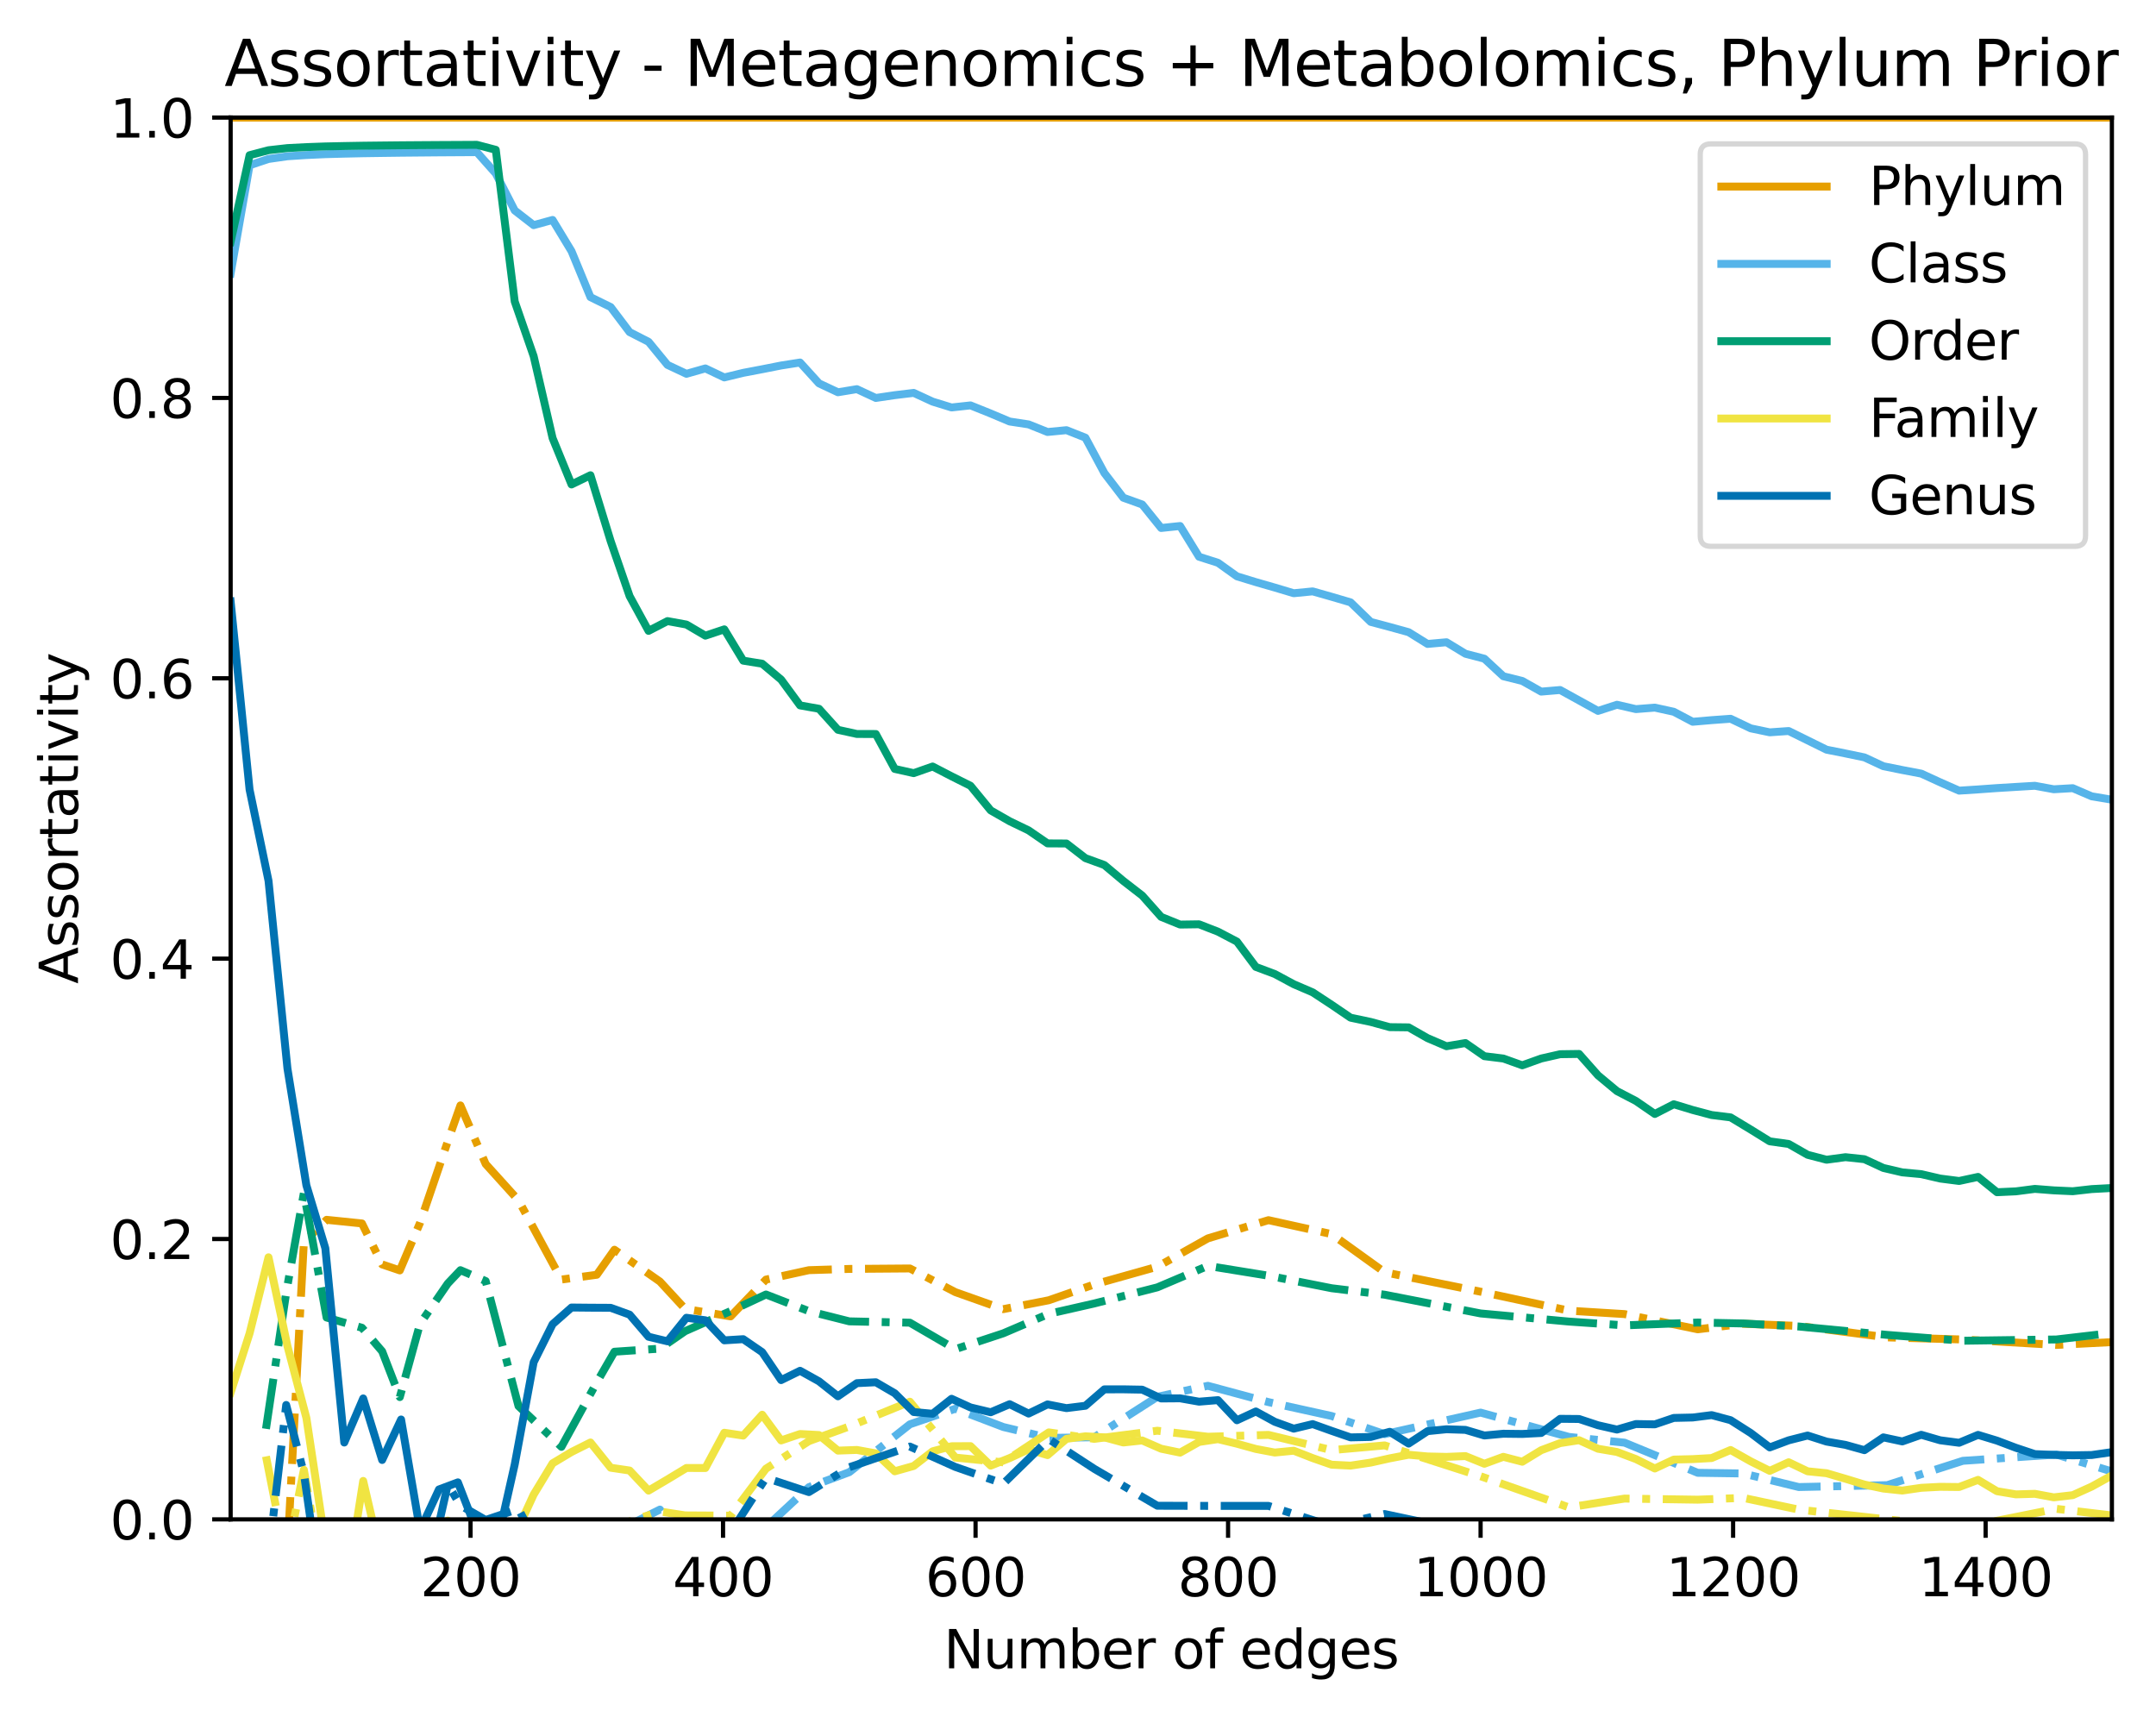 <?xml version="1.0" encoding="utf-8" standalone="no"?>
<!DOCTYPE svg PUBLIC "-//W3C//DTD SVG 1.1//EN"
  "http://www.w3.org/Graphics/SVG/1.1/DTD/svg11.dtd">
<svg xmlns:xlink="http://www.w3.org/1999/xlink" width="409.275pt" height="325.986pt" viewBox="0 0 409.275 325.986" xmlns="http://www.w3.org/2000/svg" version="1.1">
 <defs>
  <style type="text/css">*{stroke-linejoin: round; stroke-linecap: butt}</style>
 </defs>
 <g id="figure_1">
  <g id="patch_1">
   <path d="M 0 325.986 
L 409.275 325.986 
L 409.275 0 
L 0 0 
z
" style="fill: #ffffff"/>
  </g>
  <g id="axes_1">
   <g id="patch_2">
    <path d="M 43.781 288.43 
L 400.901 288.43 
L 400.901 22.318 
L 43.781 22.318 
z
" style="fill: #ffffff"/>
   </g>
   <g id="matplotlib.axis_1">
    <g id="xtick_1">
     <g id="line2d_1">
      <defs>
       <path id="mb46caf238d" d="M 0 0 
L 0 3.5 
" style="stroke: #000000; stroke-width: 0.8"/>
      </defs>
      <g>
       <use xlink:href="#mb46caf238d" x="89.32" y="288.43" style="stroke: #000000; stroke-width: 0.8"/>
      </g>
     </g>
     <g id="text_1">
      <!-- 200 -->
      <g transform="translate(79.776 303.029) scale(0.1 -0.1)">
       <defs>
        <path id="DejaVuSans-32" d="M 1228 531 
L 3431 531 
L 3431 0 
L 469 0 
L 469 531 
Q 828 903 1448 1529 
Q 2069 2156 2228 2338 
Q 2531 2678 2651 2914 
Q 2772 3150 2772 3378 
Q 2772 3750 2511 3984 
Q 2250 4219 1831 4219 
Q 1534 4219 1204 4116 
Q 875 4013 500 3803 
L 500 4441 
Q 881 4594 1212 4672 
Q 1544 4750 1819 4750 
Q 2544 4750 2975 4387 
Q 3406 4025 3406 3419 
Q 3406 3131 3298 2873 
Q 3191 2616 2906 2266 
Q 2828 2175 2409 1742 
Q 1991 1309 1228 531 
z
" transform="scale(0.016)"/>
        <path id="DejaVuSans-30" d="M 2034 4250 
Q 1547 4250 1301 3770 
Q 1056 3291 1056 2328 
Q 1056 1369 1301 889 
Q 1547 409 2034 409 
Q 2525 409 2770 889 
Q 3016 1369 3016 2328 
Q 3016 3291 2770 3770 
Q 2525 4250 2034 4250 
z
M 2034 4750 
Q 2819 4750 3233 4129 
Q 3647 3509 3647 2328 
Q 3647 1150 3233 529 
Q 2819 -91 2034 -91 
Q 1250 -91 836 529 
Q 422 1150 422 2328 
Q 422 3509 836 4129 
Q 1250 4750 2034 4750 
z
" transform="scale(0.016)"/>
       </defs>
       <use xlink:href="#DejaVuSans-32"/>
       <use xlink:href="#DejaVuSans-30" x="63.623"/>
       <use xlink:href="#DejaVuSans-30" x="127.246"/>
      </g>
     </g>
    </g>
    <g id="xtick_2">
     <g id="line2d_2">
      <g>
       <use xlink:href="#mb46caf238d" x="137.256" y="288.43" style="stroke: #000000; stroke-width: 0.8"/>
      </g>
     </g>
     <g id="text_2">
      <!-- 400 -->
      <g transform="translate(127.712 303.029) scale(0.1 -0.1)">
       <defs>
        <path id="DejaVuSans-34" d="M 2419 4116 
L 825 1625 
L 2419 1625 
L 2419 4116 
z
M 2253 4666 
L 3047 4666 
L 3047 1625 
L 3713 1625 
L 3713 1100 
L 3047 1100 
L 3047 0 
L 2419 0 
L 2419 1100 
L 313 1100 
L 313 1709 
L 2253 4666 
z
" transform="scale(0.016)"/>
       </defs>
       <use xlink:href="#DejaVuSans-34"/>
       <use xlink:href="#DejaVuSans-30" x="63.623"/>
       <use xlink:href="#DejaVuSans-30" x="127.246"/>
      </g>
     </g>
    </g>
    <g id="xtick_3">
     <g id="line2d_3">
      <g>
       <use xlink:href="#mb46caf238d" x="185.191" y="288.43" style="stroke: #000000; stroke-width: 0.8"/>
      </g>
     </g>
     <g id="text_3">
      <!-- 600 -->
      <g transform="translate(175.647 303.029) scale(0.1 -0.1)">
       <defs>
        <path id="DejaVuSans-36" d="M 2113 2584 
Q 1688 2584 1439 2293 
Q 1191 2003 1191 1497 
Q 1191 994 1439 701 
Q 1688 409 2113 409 
Q 2538 409 2786 701 
Q 3034 994 3034 1497 
Q 3034 2003 2786 2293 
Q 2538 2584 2113 2584 
z
M 3366 4563 
L 3366 3988 
Q 3128 4100 2886 4159 
Q 2644 4219 2406 4219 
Q 1781 4219 1451 3797 
Q 1122 3375 1075 2522 
Q 1259 2794 1537 2939 
Q 1816 3084 2150 3084 
Q 2853 3084 3261 2657 
Q 3669 2231 3669 1497 
Q 3669 778 3244 343 
Q 2819 -91 2113 -91 
Q 1303 -91 875 529 
Q 447 1150 447 2328 
Q 447 3434 972 4092 
Q 1497 4750 2381 4750 
Q 2619 4750 2861 4703 
Q 3103 4656 3366 4563 
z
" transform="scale(0.016)"/>
       </defs>
       <use xlink:href="#DejaVuSans-36"/>
       <use xlink:href="#DejaVuSans-30" x="63.623"/>
       <use xlink:href="#DejaVuSans-30" x="127.246"/>
      </g>
     </g>
    </g>
    <g id="xtick_4">
     <g id="line2d_4">
      <g>
       <use xlink:href="#mb46caf238d" x="233.127" y="288.43" style="stroke: #000000; stroke-width: 0.8"/>
      </g>
     </g>
     <g id="text_4">
      <!-- 800 -->
      <g transform="translate(223.583 303.029) scale(0.1 -0.1)">
       <defs>
        <path id="DejaVuSans-38" d="M 2034 2216 
Q 1584 2216 1326 1975 
Q 1069 1734 1069 1313 
Q 1069 891 1326 650 
Q 1584 409 2034 409 
Q 2484 409 2743 651 
Q 3003 894 3003 1313 
Q 3003 1734 2745 1975 
Q 2488 2216 2034 2216 
z
M 1403 2484 
Q 997 2584 770 2862 
Q 544 3141 544 3541 
Q 544 4100 942 4425 
Q 1341 4750 2034 4750 
Q 2731 4750 3128 4425 
Q 3525 4100 3525 3541 
Q 3525 3141 3298 2862 
Q 3072 2584 2669 2484 
Q 3125 2378 3379 2068 
Q 3634 1759 3634 1313 
Q 3634 634 3220 271 
Q 2806 -91 2034 -91 
Q 1263 -91 848 271 
Q 434 634 434 1313 
Q 434 1759 690 2068 
Q 947 2378 1403 2484 
z
M 1172 3481 
Q 1172 3119 1398 2916 
Q 1625 2713 2034 2713 
Q 2441 2713 2670 2916 
Q 2900 3119 2900 3481 
Q 2900 3844 2670 4047 
Q 2441 4250 2034 4250 
Q 1625 4250 1398 4047 
Q 1172 3844 1172 3481 
z
" transform="scale(0.016)"/>
       </defs>
       <use xlink:href="#DejaVuSans-38"/>
       <use xlink:href="#DejaVuSans-30" x="63.623"/>
       <use xlink:href="#DejaVuSans-30" x="127.246"/>
      </g>
     </g>
    </g>
    <g id="xtick_5">
     <g id="line2d_5">
      <g>
       <use xlink:href="#mb46caf238d" x="281.062" y="288.43" style="stroke: #000000; stroke-width: 0.8"/>
      </g>
     </g>
     <g id="text_5">
      <!-- 1000 -->
      <g transform="translate(268.337 303.029) scale(0.1 -0.1)">
       <defs>
        <path id="DejaVuSans-31" d="M 794 531 
L 1825 531 
L 1825 4091 
L 703 3866 
L 703 4441 
L 1819 4666 
L 2450 4666 
L 2450 531 
L 3481 531 
L 3481 0 
L 794 0 
L 794 531 
z
" transform="scale(0.016)"/>
       </defs>
       <use xlink:href="#DejaVuSans-31"/>
       <use xlink:href="#DejaVuSans-30" x="63.623"/>
       <use xlink:href="#DejaVuSans-30" x="127.246"/>
       <use xlink:href="#DejaVuSans-30" x="190.869"/>
      </g>
     </g>
    </g>
    <g id="xtick_6">
     <g id="line2d_6">
      <g>
       <use xlink:href="#mb46caf238d" x="328.998" y="288.43" style="stroke: #000000; stroke-width: 0.8"/>
      </g>
     </g>
     <g id="text_6">
      <!-- 1200 -->
      <g transform="translate(316.273 303.029) scale(0.1 -0.1)">
       <use xlink:href="#DejaVuSans-31"/>
       <use xlink:href="#DejaVuSans-32" x="63.623"/>
       <use xlink:href="#DejaVuSans-30" x="127.246"/>
       <use xlink:href="#DejaVuSans-30" x="190.869"/>
      </g>
     </g>
    </g>
    <g id="xtick_7">
     <g id="line2d_7">
      <g>
       <use xlink:href="#mb46caf238d" x="376.933" y="288.43" style="stroke: #000000; stroke-width: 0.8"/>
      </g>
     </g>
     <g id="text_7">
      <!-- 1400 -->
      <g transform="translate(364.208 303.029) scale(0.1 -0.1)">
       <use xlink:href="#DejaVuSans-31"/>
       <use xlink:href="#DejaVuSans-34" x="63.623"/>
       <use xlink:href="#DejaVuSans-30" x="127.246"/>
       <use xlink:href="#DejaVuSans-30" x="190.869"/>
      </g>
     </g>
    </g>
    <g id="text_8">
     <!-- Number of edges -->
     <g transform="translate(179.151 316.707) scale(0.1 -0.1)">
      <defs>
       <path id="DejaVuSans-4e" d="M 628 4666 
L 1478 4666 
L 3547 763 
L 3547 4666 
L 4159 4666 
L 4159 0 
L 3309 0 
L 1241 3903 
L 1241 0 
L 628 0 
L 628 4666 
z
" transform="scale(0.016)"/>
       <path id="DejaVuSans-75" d="M 544 1381 
L 544 3500 
L 1119 3500 
L 1119 1403 
Q 1119 906 1312 657 
Q 1506 409 1894 409 
Q 2359 409 2629 706 
Q 2900 1003 2900 1516 
L 2900 3500 
L 3475 3500 
L 3475 0 
L 2900 0 
L 2900 538 
Q 2691 219 2414 64 
Q 2138 -91 1772 -91 
Q 1169 -91 856 284 
Q 544 659 544 1381 
z
M 1991 3584 
L 1991 3584 
z
" transform="scale(0.016)"/>
       <path id="DejaVuSans-6d" d="M 3328 2828 
Q 3544 3216 3844 3400 
Q 4144 3584 4550 3584 
Q 5097 3584 5394 3201 
Q 5691 2819 5691 2113 
L 5691 0 
L 5113 0 
L 5113 2094 
Q 5113 2597 4934 2840 
Q 4756 3084 4391 3084 
Q 3944 3084 3684 2787 
Q 3425 2491 3425 1978 
L 3425 0 
L 2847 0 
L 2847 2094 
Q 2847 2600 2669 2842 
Q 2491 3084 2119 3084 
Q 1678 3084 1418 2786 
Q 1159 2488 1159 1978 
L 1159 0 
L 581 0 
L 581 3500 
L 1159 3500 
L 1159 2956 
Q 1356 3278 1631 3431 
Q 1906 3584 2284 3584 
Q 2666 3584 2933 3390 
Q 3200 3197 3328 2828 
z
" transform="scale(0.016)"/>
       <path id="DejaVuSans-62" d="M 3116 1747 
Q 3116 2381 2855 2742 
Q 2594 3103 2138 3103 
Q 1681 3103 1420 2742 
Q 1159 2381 1159 1747 
Q 1159 1113 1420 752 
Q 1681 391 2138 391 
Q 2594 391 2855 752 
Q 3116 1113 3116 1747 
z
M 1159 2969 
Q 1341 3281 1617 3432 
Q 1894 3584 2278 3584 
Q 2916 3584 3314 3078 
Q 3713 2572 3713 1747 
Q 3713 922 3314 415 
Q 2916 -91 2278 -91 
Q 1894 -91 1617 61 
Q 1341 213 1159 525 
L 1159 0 
L 581 0 
L 581 4863 
L 1159 4863 
L 1159 2969 
z
" transform="scale(0.016)"/>
       <path id="DejaVuSans-65" d="M 3597 1894 
L 3597 1613 
L 953 1613 
Q 991 1019 1311 708 
Q 1631 397 2203 397 
Q 2534 397 2845 478 
Q 3156 559 3463 722 
L 3463 178 
Q 3153 47 2828 -22 
Q 2503 -91 2169 -91 
Q 1331 -91 842 396 
Q 353 884 353 1716 
Q 353 2575 817 3079 
Q 1281 3584 2069 3584 
Q 2775 3584 3186 3129 
Q 3597 2675 3597 1894 
z
M 3022 2063 
Q 3016 2534 2758 2815 
Q 2500 3097 2075 3097 
Q 1594 3097 1305 2825 
Q 1016 2553 972 2059 
L 3022 2063 
z
" transform="scale(0.016)"/>
       <path id="DejaVuSans-72" d="M 2631 2963 
Q 2534 3019 2420 3045 
Q 2306 3072 2169 3072 
Q 1681 3072 1420 2755 
Q 1159 2438 1159 1844 
L 1159 0 
L 581 0 
L 581 3500 
L 1159 3500 
L 1159 2956 
Q 1341 3275 1631 3429 
Q 1922 3584 2338 3584 
Q 2397 3584 2469 3576 
Q 2541 3569 2628 3553 
L 2631 2963 
z
" transform="scale(0.016)"/>
       <path id="DejaVuSans-20" transform="scale(0.016)"/>
       <path id="DejaVuSans-6f" d="M 1959 3097 
Q 1497 3097 1228 2736 
Q 959 2375 959 1747 
Q 959 1119 1226 758 
Q 1494 397 1959 397 
Q 2419 397 2687 759 
Q 2956 1122 2956 1747 
Q 2956 2369 2687 2733 
Q 2419 3097 1959 3097 
z
M 1959 3584 
Q 2709 3584 3137 3096 
Q 3566 2609 3566 1747 
Q 3566 888 3137 398 
Q 2709 -91 1959 -91 
Q 1206 -91 779 398 
Q 353 888 353 1747 
Q 353 2609 779 3096 
Q 1206 3584 1959 3584 
z
" transform="scale(0.016)"/>
       <path id="DejaVuSans-66" d="M 2375 4863 
L 2375 4384 
L 1825 4384 
Q 1516 4384 1395 4259 
Q 1275 4134 1275 3809 
L 1275 3500 
L 2222 3500 
L 2222 3053 
L 1275 3053 
L 1275 0 
L 697 0 
L 697 3053 
L 147 3053 
L 147 3500 
L 697 3500 
L 697 3744 
Q 697 4328 969 4595 
Q 1241 4863 1831 4863 
L 2375 4863 
z
" transform="scale(0.016)"/>
       <path id="DejaVuSans-64" d="M 2906 2969 
L 2906 4863 
L 3481 4863 
L 3481 0 
L 2906 0 
L 2906 525 
Q 2725 213 2448 61 
Q 2172 -91 1784 -91 
Q 1150 -91 751 415 
Q 353 922 353 1747 
Q 353 2572 751 3078 
Q 1150 3584 1784 3584 
Q 2172 3584 2448 3432 
Q 2725 3281 2906 2969 
z
M 947 1747 
Q 947 1113 1208 752 
Q 1469 391 1925 391 
Q 2381 391 2643 752 
Q 2906 1113 2906 1747 
Q 2906 2381 2643 2742 
Q 2381 3103 1925 3103 
Q 1469 3103 1208 2742 
Q 947 2381 947 1747 
z
" transform="scale(0.016)"/>
       <path id="DejaVuSans-67" d="M 2906 1791 
Q 2906 2416 2648 2759 
Q 2391 3103 1925 3103 
Q 1463 3103 1205 2759 
Q 947 2416 947 1791 
Q 947 1169 1205 825 
Q 1463 481 1925 481 
Q 2391 481 2648 825 
Q 2906 1169 2906 1791 
z
M 3481 434 
Q 3481 -459 3084 -895 
Q 2688 -1331 1869 -1331 
Q 1566 -1331 1297 -1286 
Q 1028 -1241 775 -1147 
L 775 -588 
Q 1028 -725 1275 -790 
Q 1522 -856 1778 -856 
Q 2344 -856 2625 -561 
Q 2906 -266 2906 331 
L 2906 616 
Q 2728 306 2450 153 
Q 2172 0 1784 0 
Q 1141 0 747 490 
Q 353 981 353 1791 
Q 353 2603 747 3093 
Q 1141 3584 1784 3584 
Q 2172 3584 2450 3431 
Q 2728 3278 2906 2969 
L 2906 3500 
L 3481 3500 
L 3481 434 
z
" transform="scale(0.016)"/>
       <path id="DejaVuSans-73" d="M 2834 3397 
L 2834 2853 
Q 2591 2978 2328 3040 
Q 2066 3103 1784 3103 
Q 1356 3103 1142 2972 
Q 928 2841 928 2578 
Q 928 2378 1081 2264 
Q 1234 2150 1697 2047 
L 1894 2003 
Q 2506 1872 2764 1633 
Q 3022 1394 3022 966 
Q 3022 478 2636 193 
Q 2250 -91 1575 -91 
Q 1294 -91 989 -36 
Q 684 19 347 128 
L 347 722 
Q 666 556 975 473 
Q 1284 391 1588 391 
Q 1994 391 2212 530 
Q 2431 669 2431 922 
Q 2431 1156 2273 1281 
Q 2116 1406 1581 1522 
L 1381 1569 
Q 847 1681 609 1914 
Q 372 2147 372 2553 
Q 372 3047 722 3315 
Q 1072 3584 1716 3584 
Q 2034 3584 2315 3537 
Q 2597 3491 2834 3397 
z
" transform="scale(0.016)"/>
      </defs>
      <use xlink:href="#DejaVuSans-4e"/>
      <use xlink:href="#DejaVuSans-75" x="74.805"/>
      <use xlink:href="#DejaVuSans-6d" x="138.184"/>
      <use xlink:href="#DejaVuSans-62" x="235.596"/>
      <use xlink:href="#DejaVuSans-65" x="299.072"/>
      <use xlink:href="#DejaVuSans-72" x="360.596"/>
      <use xlink:href="#DejaVuSans-20" x="401.709"/>
      <use xlink:href="#DejaVuSans-6f" x="433.496"/>
      <use xlink:href="#DejaVuSans-66" x="494.678"/>
      <use xlink:href="#DejaVuSans-20" x="529.883"/>
      <use xlink:href="#DejaVuSans-65" x="561.67"/>
      <use xlink:href="#DejaVuSans-64" x="623.193"/>
      <use xlink:href="#DejaVuSans-67" x="686.67"/>
      <use xlink:href="#DejaVuSans-65" x="750.146"/>
      <use xlink:href="#DejaVuSans-73" x="811.67"/>
     </g>
    </g>
   </g>
   <g id="matplotlib.axis_2">
    <g id="ytick_1">
     <g id="line2d_8">
      <defs>
       <path id="m56979eb43b" d="M 0 0 
L -3.5 0 
" style="stroke: #000000; stroke-width: 0.8"/>
      </defs>
      <g>
       <use xlink:href="#m56979eb43b" x="43.781" y="288.43" style="stroke: #000000; stroke-width: 0.8"/>
      </g>
     </g>
     <g id="text_9">
      <!-- 0.0 -->
      <g transform="translate(20.878 292.229) scale(0.1 -0.1)">
       <defs>
        <path id="DejaVuSans-2e" d="M 684 794 
L 1344 794 
L 1344 0 
L 684 0 
L 684 794 
z
" transform="scale(0.016)"/>
       </defs>
       <use xlink:href="#DejaVuSans-30"/>
       <use xlink:href="#DejaVuSans-2e" x="63.623"/>
       <use xlink:href="#DejaVuSans-30" x="95.41"/>
      </g>
     </g>
    </g>
    <g id="ytick_2">
     <g id="line2d_9">
      <g>
       <use xlink:href="#m56979eb43b" x="43.781" y="235.208" style="stroke: #000000; stroke-width: 0.8"/>
      </g>
     </g>
     <g id="text_10">
      <!-- 0.2 -->
      <g transform="translate(20.878 239.007) scale(0.1 -0.1)">
       <use xlink:href="#DejaVuSans-30"/>
       <use xlink:href="#DejaVuSans-2e" x="63.623"/>
       <use xlink:href="#DejaVuSans-32" x="95.41"/>
      </g>
     </g>
    </g>
    <g id="ytick_3">
     <g id="line2d_10">
      <g>
       <use xlink:href="#m56979eb43b" x="43.781" y="181.985" style="stroke: #000000; stroke-width: 0.8"/>
      </g>
     </g>
     <g id="text_11">
      <!-- 0.4 -->
      <g transform="translate(20.878 185.785) scale(0.1 -0.1)">
       <use xlink:href="#DejaVuSans-30"/>
       <use xlink:href="#DejaVuSans-2e" x="63.623"/>
       <use xlink:href="#DejaVuSans-34" x="95.41"/>
      </g>
     </g>
    </g>
    <g id="ytick_4">
     <g id="line2d_11">
      <g>
       <use xlink:href="#m56979eb43b" x="43.781" y="128.763" style="stroke: #000000; stroke-width: 0.8"/>
      </g>
     </g>
     <g id="text_12">
      <!-- 0.6 -->
      <g transform="translate(20.878 132.562) scale(0.1 -0.1)">
       <use xlink:href="#DejaVuSans-30"/>
       <use xlink:href="#DejaVuSans-2e" x="63.623"/>
       <use xlink:href="#DejaVuSans-36" x="95.41"/>
      </g>
     </g>
    </g>
    <g id="ytick_5">
     <g id="line2d_12">
      <g>
       <use xlink:href="#m56979eb43b" x="43.781" y="75.541" style="stroke: #000000; stroke-width: 0.8"/>
      </g>
     </g>
     <g id="text_13">
      <!-- 0.8 -->
      <g transform="translate(20.878 79.34) scale(0.1 -0.1)">
       <use xlink:href="#DejaVuSans-30"/>
       <use xlink:href="#DejaVuSans-2e" x="63.623"/>
       <use xlink:href="#DejaVuSans-38" x="95.41"/>
      </g>
     </g>
    </g>
    <g id="ytick_6">
     <g id="line2d_13">
      <g>
       <use xlink:href="#m56979eb43b" x="43.781" y="22.318" style="stroke: #000000; stroke-width: 0.8"/>
      </g>
     </g>
     <g id="text_14">
      <!-- 1.0 -->
      <g transform="translate(20.878 26.117) scale(0.1 -0.1)">
       <use xlink:href="#DejaVuSans-31"/>
       <use xlink:href="#DejaVuSans-2e" x="63.623"/>
       <use xlink:href="#DejaVuSans-30" x="95.41"/>
      </g>
     </g>
    </g>
    <g id="text_15">
     <!-- Assortativity -->
     <g transform="translate(14.798 186.76) rotate(-90) scale(0.1 -0.1)">
      <defs>
       <path id="DejaVuSans-41" d="M 2188 4044 
L 1331 1722 
L 3047 1722 
L 2188 4044 
z
M 1831 4666 
L 2547 4666 
L 4325 0 
L 3669 0 
L 3244 1197 
L 1141 1197 
L 716 0 
L 50 0 
L 1831 4666 
z
" transform="scale(0.016)"/>
       <path id="DejaVuSans-74" d="M 1172 4494 
L 1172 3500 
L 2356 3500 
L 2356 3053 
L 1172 3053 
L 1172 1153 
Q 1172 725 1289 603 
Q 1406 481 1766 481 
L 2356 481 
L 2356 0 
L 1766 0 
Q 1100 0 847 248 
Q 594 497 594 1153 
L 594 3053 
L 172 3053 
L 172 3500 
L 594 3500 
L 594 4494 
L 1172 4494 
z
" transform="scale(0.016)"/>
       <path id="DejaVuSans-61" d="M 2194 1759 
Q 1497 1759 1228 1600 
Q 959 1441 959 1056 
Q 959 750 1161 570 
Q 1363 391 1709 391 
Q 2188 391 2477 730 
Q 2766 1069 2766 1631 
L 2766 1759 
L 2194 1759 
z
M 3341 1997 
L 3341 0 
L 2766 0 
L 2766 531 
Q 2569 213 2275 61 
Q 1981 -91 1556 -91 
Q 1019 -91 701 211 
Q 384 513 384 1019 
Q 384 1609 779 1909 
Q 1175 2209 1959 2209 
L 2766 2209 
L 2766 2266 
Q 2766 2663 2505 2880 
Q 2244 3097 1772 3097 
Q 1472 3097 1187 3025 
Q 903 2953 641 2809 
L 641 3341 
Q 956 3463 1253 3523 
Q 1550 3584 1831 3584 
Q 2591 3584 2966 3190 
Q 3341 2797 3341 1997 
z
" transform="scale(0.016)"/>
       <path id="DejaVuSans-69" d="M 603 3500 
L 1178 3500 
L 1178 0 
L 603 0 
L 603 3500 
z
M 603 4863 
L 1178 4863 
L 1178 4134 
L 603 4134 
L 603 4863 
z
" transform="scale(0.016)"/>
       <path id="DejaVuSans-76" d="M 191 3500 
L 800 3500 
L 1894 563 
L 2988 3500 
L 3597 3500 
L 2284 0 
L 1503 0 
L 191 3500 
z
" transform="scale(0.016)"/>
       <path id="DejaVuSans-79" d="M 2059 -325 
Q 1816 -950 1584 -1140 
Q 1353 -1331 966 -1331 
L 506 -1331 
L 506 -850 
L 844 -850 
Q 1081 -850 1212 -737 
Q 1344 -625 1503 -206 
L 1606 56 
L 191 3500 
L 800 3500 
L 1894 763 
L 2988 3500 
L 3597 3500 
L 2059 -325 
z
" transform="scale(0.016)"/>
      </defs>
      <use xlink:href="#DejaVuSans-41"/>
      <use xlink:href="#DejaVuSans-73" x="68.408"/>
      <use xlink:href="#DejaVuSans-73" x="120.508"/>
      <use xlink:href="#DejaVuSans-6f" x="172.607"/>
      <use xlink:href="#DejaVuSans-72" x="233.789"/>
      <use xlink:href="#DejaVuSans-74" x="274.902"/>
      <use xlink:href="#DejaVuSans-61" x="314.111"/>
      <use xlink:href="#DejaVuSans-74" x="375.391"/>
      <use xlink:href="#DejaVuSans-69" x="414.6"/>
      <use xlink:href="#DejaVuSans-76" x="442.383"/>
      <use xlink:href="#DejaVuSans-69" x="501.562"/>
      <use xlink:href="#DejaVuSans-74" x="529.346"/>
      <use xlink:href="#DejaVuSans-79" x="568.555"/>
     </g>
    </g>
   </g>
   <g id="line2d_14">
    <path d="M 43.781 22.318 
L 47.376 22.318 
L 50.972 22.318 
L 54.567 22.318 
L 58.162 22.318 
L 61.757 22.318 
L 65.352 22.318 
L 68.947 22.318 
L 72.543 22.318 
L 76.138 22.318 
L 79.733 22.318 
L 83.328 22.318 
L 86.923 22.318 
L 90.518 22.318 
L 94.114 22.318 
L 97.709 22.318 
L 101.304 22.318 
L 104.899 22.318 
L 108.494 22.318 
L 112.089 22.318 
L 115.924 22.318 
L 119.519 22.318 
L 123.115 22.318 
L 126.71 22.318 
L 130.305 22.318 
L 133.9 22.318 
L 137.495 22.318 
L 141.09 22.318 
L 144.686 22.318 
L 148.281 22.318 
L 151.876 22.318 
L 155.471 22.318 
L 159.066 22.318 
L 162.661 22.318 
L 166.257 22.318 
L 169.852 22.318 
L 173.447 22.318 
L 177.042 22.318 
L 180.637 22.318 
L 184.232 22.318 
L 188.067 22.318 
L 191.662 22.318 
L 195.258 22.318 
L 198.853 22.318 
L 202.448 22.318 
L 206.043 22.318 
L 209.638 22.318 
L 213.233 22.318 
L 216.829 22.318 
L 220.424 22.318 
L 224.019 22.318 
L 227.614 22.318 
L 231.209 22.318 
L 234.804 22.318 
L 238.4 22.318 
L 241.995 22.318 
L 245.59 22.318 
L 249.185 22.318 
L 252.78 22.318 
L 256.376 22.318 
L 260.21 22.318 
L 263.806 22.318 
L 267.401 22.318 
L 270.996 22.318 
L 274.591 22.318 
L 278.186 22.318 
L 281.781 22.318 
L 285.377 22.318 
L 288.972 22.318 
L 292.567 22.318 
L 296.162 22.318 
L 299.757 22.318 
L 303.352 22.318 
L 306.948 22.318 
L 310.543 22.318 
L 314.138 22.318 
L 317.733 22.318 
L 321.328 22.318 
L 324.923 22.318 
L 328.519 22.318 
L 332.353 22.318 
L 335.949 22.318 
L 339.544 22.318 
L 343.139 22.318 
L 346.734 22.318 
L 350.329 22.318 
L 353.924 22.318 
L 357.52 22.318 
L 361.115 22.318 
L 364.71 22.318 
L 368.305 22.318 
L 371.9 22.318 
L 375.495 22.318 
L 379.091 22.318 
L 382.686 22.318 
L 386.281 22.318 
L 389.876 22.318 
L 393.471 22.318 
L 397.066 22.318 
L 400.901 22.318 
" clip-path="url(#pb875efad49)" style="fill: none; stroke: #e69f00; stroke-width: 1.5; stroke-linecap: square"/>
   </g>
   <g id="line2d_15">
    <path d="M 50.492 308.972 
L 54.327 299.007 
L 57.683 235.786 
L 61.997 231.564 
L 68.708 232.252 
L 72.543 240.032 
L 75.898 241.167 
L 79.733 232.138 
L 85.006 216.667 
L 87.403 209.847 
L 92.196 220.974 
L 98.428 227.864 
L 106.577 242.905 
L 113.288 241.994 
L 116.643 237.243 
L 125.272 243.281 
L 130.065 248.477 
L 138.694 249.896 
L 145.405 242.912 
L 153.554 241.123 
L 161.223 240.886 
L 172.728 240.798 
L 181.356 245.292 
L 190.464 248.52 
L 199.092 246.835 
L 207.721 243.831 
L 219.705 240.467 
L 229.292 235.089 
L 240.796 231.629 
L 252.78 234.277 
L 262.847 241.52 
L 281.062 245.211 
L 297.84 248.811 
L 308.386 249.461 
L 322.287 252.349 
L 330.915 251.298 
L 341.461 251.706 
L 358.239 253.883 
L 372.619 254.281 
L 390.355 255.318 
L 406.654 254.486 
L 410.275 254.467 
" clip-path="url(#pb875efad49)" style="fill: none; stroke-dasharray: 9.6,2.4,1.5,2.4; stroke-dashoffset: 0; stroke: #e69f00; stroke-width: 1.5"/>
   </g>
   <g id="line2d_16">
    <path d="M 43.781 51.927 
L 47.376 31.373 
L 50.972 30.179 
L 54.567 29.665 
L 58.162 29.433 
L 61.757 29.269 
L 65.352 29.172 
L 68.947 29.092 
L 72.543 29.04 
L 76.138 28.993 
L 79.733 28.96 
L 83.328 28.928 
L 86.923 28.906 
L 90.518 28.884 
L 94.114 32.932 
L 97.709 39.951 
L 101.304 42.74 
L 104.899 41.754 
L 108.494 47.692 
L 112.089 56.407 
L 115.924 58.289 
L 119.519 63.046 
L 123.115 64.886 
L 126.71 69.269 
L 130.305 70.962 
L 133.9 69.94 
L 137.495 71.649 
L 141.09 70.779 
L 144.686 70.094 
L 148.281 69.384 
L 151.876 68.819 
L 155.471 72.776 
L 159.066 74.465 
L 162.661 73.875 
L 166.257 75.547 
L 169.852 75.016 
L 173.447 74.584 
L 177.042 76.245 
L 180.637 77.35 
L 184.232 76.958 
L 188.067 78.501 
L 191.662 80.019 
L 195.258 80.565 
L 198.853 82.007 
L 202.448 81.661 
L 206.043 83.09 
L 209.638 89.792 
L 213.233 94.48 
L 216.829 95.772 
L 220.424 100.23 
L 224.019 99.855 
L 227.614 105.692 
L 231.209 106.836 
L 234.804 109.406 
L 238.4 110.505 
L 241.995 111.54 
L 245.59 112.616 
L 249.185 112.265 
L 252.78 113.287 
L 256.376 114.345 
L 260.21 118.06 
L 263.806 119.016 
L 267.401 120.01 
L 270.996 122.242 
L 274.591 121.922 
L 278.186 124.104 
L 281.781 125.044 
L 285.377 128.374 
L 288.972 129.268 
L 292.567 131.292 
L 296.162 130.988 
L 299.757 132.97 
L 303.352 134.955 
L 306.948 133.786 
L 310.543 134.615 
L 314.138 134.332 
L 317.733 135.118 
L 321.328 137.016 
L 324.923 136.708 
L 328.519 136.446 
L 332.353 138.27 
L 335.949 139.022 
L 339.544 138.772 
L 343.139 140.544 
L 346.734 142.317 
L 350.329 143.034 
L 353.924 143.779 
L 357.52 145.453 
L 361.115 146.177 
L 364.71 146.86 
L 368.305 148.508 
L 371.9 150.093 
L 375.495 149.861 
L 379.091 149.604 
L 382.686 149.384 
L 386.281 149.169 
L 389.876 149.831 
L 393.471 149.623 
L 397.066 151.168 
L 400.901 151.814 
" clip-path="url(#pb875efad49)" style="fill: none; stroke: #56b4e9; stroke-width: 1.5; stroke-linecap: square"/>
   </g>
   <g id="line2d_17">
    <path d="M 50.492 298.252 
L 54.327 325.483 
L 55.272 326.986 
M 65.319 326.986 
L 68.708 310.204 
L 72.543 313.752 
L 75.898 313.834 
L 79.733 309.778 
L 85.006 300.909 
L 87.403 304.938 
L 92.196 315.858 
L 98.428 314.883 
L 106.577 306.924 
L 113.288 297.523 
L 116.643 290.894 
L 125.272 286.57 
L 130.065 292.759 
L 138.694 293.992 
L 145.405 289.905 
L 153.554 282.314 
L 161.223 279.469 
L 172.728 270.378 
L 181.356 267.429 
L 190.464 270.898 
L 199.092 272.962 
L 207.721 272.844 
L 219.705 265.163 
L 229.292 263.072 
L 240.796 266.168 
L 252.78 268.806 
L 262.847 272.252 
L 281.062 268.162 
L 297.84 272.777 
L 308.386 273.866 
L 322.287 279.592 
L 330.915 279.716 
L 341.461 282.292 
L 358.239 281.933 
L 372.619 277.313 
L 390.355 276.122 
L 406.654 281.089 
L 410.275 280.843 
" clip-path="url(#pb875efad49)" style="fill: none; stroke-dasharray: 9.6,2.4,1.5,2.4; stroke-dashoffset: 0; stroke: #56b4e9; stroke-width: 1.5"/>
   </g>
   <g id="line2d_18">
    <path d="M 43.781 45.917 
L 47.376 29.463 
L 50.972 28.517 
L 54.567 28.11 
L 58.162 27.926 
L 61.757 27.797 
L 65.352 27.72 
L 68.947 27.657 
L 72.543 27.616 
L 76.138 27.578 
L 79.733 27.552 
L 83.328 27.528 
L 86.923 27.51 
L 90.518 27.492 
L 94.114 28.439 
L 97.709 57.238 
L 101.304 67.618 
L 104.899 83.171 
L 108.494 91.968 
L 112.089 90.218 
L 115.924 102.728 
L 119.519 113.17 
L 123.115 119.762 
L 126.71 117.905 
L 130.305 118.56 
L 133.9 120.67 
L 137.495 119.474 
L 141.09 125.418 
L 144.686 125.996 
L 148.281 129.013 
L 151.876 133.91 
L 155.471 134.551 
L 159.066 138.542 
L 162.661 139.334 
L 166.257 139.342 
L 169.852 145.968 
L 173.447 146.77 
L 177.042 145.511 
L 180.637 147.371 
L 184.232 149.172 
L 188.067 153.844 
L 191.662 155.9 
L 195.258 157.635 
L 198.853 160.105 
L 202.448 160.126 
L 206.043 162.905 
L 209.638 164.211 
L 213.233 167.226 
L 216.829 170.01 
L 220.424 174.056 
L 224.019 175.516 
L 227.614 175.463 
L 231.209 176.863 
L 234.804 178.745 
L 238.4 183.554 
L 241.995 184.9 
L 245.59 186.835 
L 249.185 188.381 
L 252.78 190.743 
L 256.376 193.19 
L 260.21 193.999 
L 263.806 194.987 
L 267.401 195.03 
L 270.996 197.075 
L 274.591 198.613 
L 278.186 198.006 
L 281.781 200.501 
L 285.377 200.946 
L 288.972 202.232 
L 292.567 200.943 
L 296.162 200.125 
L 299.757 200.076 
L 303.352 204.138 
L 306.948 207.129 
L 310.543 208.998 
L 314.138 211.47 
L 317.733 209.623 
L 321.328 210.716 
L 324.923 211.669 
L 328.519 212.119 
L 332.353 214.435 
L 335.949 216.665 
L 339.544 217.165 
L 343.139 219.219 
L 346.734 220.158 
L 350.329 219.673 
L 353.924 220.057 
L 357.52 221.719 
L 361.115 222.559 
L 364.71 222.893 
L 368.305 223.73 
L 371.9 224.192 
L 375.495 223.418 
L 379.091 226.325 
L 382.686 226.16 
L 386.281 225.693 
L 389.876 225.974 
L 393.471 226.137 
L 397.066 225.73 
L 400.901 225.526 
" clip-path="url(#pb875efad49)" style="fill: none; stroke: #009e73; stroke-width: 1.5; stroke-linecap: square"/>
   </g>
   <g id="line2d_19">
    <path d="M 50.492 271.237 
L 54.327 245.416 
L 57.683 226.457 
L 61.997 250.114 
L 68.708 252.054 
L 72.543 256.528 
L 75.898 265.216 
L 79.733 251.303 
L 85.006 243.652 
L 87.403 241.124 
L 92.196 243.185 
L 98.428 266.926 
L 106.577 274.657 
L 113.288 262.423 
L 116.643 256.603 
L 125.272 256.019 
L 130.065 252.7 
L 138.694 248.887 
L 145.405 245.742 
L 153.554 248.902 
L 161.223 250.839 
L 172.728 251.093 
L 181.356 256.12 
L 190.464 253.106 
L 199.092 249.411 
L 207.721 247.447 
L 219.705 244.383 
L 229.292 240.309 
L 240.796 242.174 
L 252.78 244.551 
L 262.847 245.779 
L 281.062 249.338 
L 297.84 250.881 
L 308.386 251.6 
L 322.287 251.065 
L 330.915 251.237 
L 341.461 251.817 
L 358.239 253.41 
L 372.619 254.519 
L 390.355 254.279 
L 406.654 252.379 
L 410.275 252.449 
" clip-path="url(#pb875efad49)" style="fill: none; stroke-dasharray: 9.6,2.4,1.5,2.4; stroke-dashoffset: 0; stroke: #009e73; stroke-width: 1.5"/>
   </g>
   <g id="line2d_20">
    <path d="M 43.781 264.376 
L 47.376 253.133 
L 50.972 238.679 
L 54.567 255.537 
L 58.162 269.179 
L 61.757 292.958 
L 65.352 303.96 
L 68.947 281.133 
L 72.543 296.604 
L 76.138 298.957 
L 79.733 297.245 
L 83.328 294.73 
L 86.923 297.879 
L 90.518 303.85 
L 94.114 301.127 
L 97.709 291.555 
L 101.304 283.725 
L 104.899 277.79 
L 108.494 275.639 
L 112.089 273.834 
L 115.924 278.624 
L 119.519 279.157 
L 123.115 282.97 
L 126.71 280.846 
L 130.305 278.672 
L 133.9 278.681 
L 137.495 271.986 
L 141.09 272.523 
L 144.686 268.562 
L 148.281 273.445 
L 151.876 272.225 
L 155.471 272.417 
L 159.066 275.377 
L 162.661 275.25 
L 166.257 275.907 
L 169.852 279.304 
L 173.447 278.293 
L 177.042 275.507 
L 180.637 274.545 
L 184.232 274.524 
L 188.067 278.227 
L 191.662 276.795 
L 195.258 275.137 
L 198.853 276.233 
L 202.448 273.142 
L 206.043 272.661 
L 209.638 272.86 
L 213.233 273.835 
L 216.829 273.45 
L 220.424 275.018 
L 224.019 275.758 
L 227.614 273.735 
L 231.209 273.197 
L 234.804 274.068 
L 238.4 275.063 
L 241.995 275.744 
L 245.59 275.394 
L 249.185 276.798 
L 252.78 278.051 
L 256.376 278.226 
L 260.21 277.652 
L 263.806 276.847 
L 267.401 276.158 
L 270.996 276.486 
L 274.591 276.566 
L 278.186 276.417 
L 281.781 277.873 
L 285.377 276.555 
L 288.972 277.488 
L 292.567 275.301 
L 296.162 273.955 
L 299.757 273.401 
L 303.352 275.023 
L 306.948 275.634 
L 310.543 276.982 
L 314.138 278.772 
L 317.733 277.079 
L 321.328 276.991 
L 324.923 276.788 
L 328.519 275.262 
L 332.353 277.421 
L 335.949 279.218 
L 339.544 277.586 
L 343.139 279.304 
L 346.734 279.667 
L 350.329 280.72 
L 353.924 281.821 
L 357.52 282.579 
L 361.115 282.96 
L 364.71 282.439 
L 368.305 282.25 
L 371.9 282.288 
L 375.495 280.932 
L 379.091 283.082 
L 382.686 283.684 
L 386.281 283.579 
L 389.876 284.248 
L 393.471 283.833 
L 397.066 282.208 
L 400.901 280.092 
" clip-path="url(#pb875efad49)" style="fill: none; stroke: #f0e442; stroke-width: 1.5; stroke-linecap: square"/>
   </g>
   <g id="line2d_21">
    <path d="M 50.492 276.475 
L 54.327 295.884 
L 57.683 279.014 
L 61.997 303.568 
L 68.708 310.646 
L 72.543 303.882 
L 75.898 304.039 
L 79.733 292.802 
L 85.006 288.669 
L 87.403 295.092 
L 92.196 299.105 
L 98.428 305.198 
L 106.577 304.595 
L 113.288 294.744 
L 116.643 289.762 
L 125.272 286.933 
L 130.065 287.671 
L 138.694 287.725 
L 145.405 278.807 
L 153.554 273.575 
L 161.223 270.79 
L 172.728 266.096 
L 181.356 276.701 
L 190.464 277.604 
L 199.092 271.917 
L 207.721 273.149 
L 219.705 271.599 
L 229.292 272.742 
L 240.796 272.391 
L 252.78 275.286 
L 262.847 274.388 
L 281.062 280.247 
L 297.84 286.154 
L 308.386 284.485 
L 322.287 284.691 
L 330.915 284.347 
L 341.461 286.579 
L 358.239 288.436 
L 372.619 289.994 
L 390.355 286.43 
L 406.654 288.366 
L 410.275 288.119 
" clip-path="url(#pb875efad49)" style="fill: none; stroke-dasharray: 9.6,2.4,1.5,2.4; stroke-dashoffset: 0; stroke: #f0e442; stroke-width: 1.5"/>
   </g>
   <g id="line2d_22">
    <path d="M 43.781 114.163 
L 47.376 149.891 
L 50.972 167.203 
L 54.567 202.843 
L 58.162 225.013 
L 61.757 236.951 
L 65.352 273.842 
L 68.947 265.472 
L 72.543 277.154 
L 76.138 269.47 
L 79.733 290.478 
L 83.328 282.749 
L 86.923 281.405 
L 90.518 290.689 
L 94.114 293.971 
L 97.709 278.007 
L 101.304 258.594 
L 104.899 251.379 
L 108.494 248.212 
L 112.089 248.247 
L 115.924 248.267 
L 119.519 249.565 
L 123.115 253.764 
L 126.71 254.628 
L 130.305 250.157 
L 133.9 250.636 
L 137.495 254.444 
L 141.09 254.221 
L 144.686 256.689 
L 148.281 261.991 
L 151.876 260.222 
L 155.471 262.221 
L 159.066 265.067 
L 162.661 262.573 
L 166.257 262.399 
L 169.852 264.49 
L 173.447 268.054 
L 177.042 268.383 
L 180.637 265.539 
L 184.232 267.179 
L 188.067 268.096 
L 191.662 266.565 
L 195.258 268.345 
L 198.853 266.604 
L 202.448 267.311 
L 206.043 266.862 
L 209.638 263.75 
L 213.233 263.741 
L 216.829 263.806 
L 220.424 265.479 
L 224.019 265.451 
L 227.614 266.086 
L 231.209 265.794 
L 234.804 269.613 
L 238.4 267.946 
L 241.995 269.907 
L 245.59 271.21 
L 249.185 270.342 
L 252.78 271.627 
L 256.376 272.864 
L 260.21 272.785 
L 263.806 271.804 
L 267.401 274.045 
L 270.996 271.683 
L 274.591 271.324 
L 278.186 271.44 
L 281.781 272.508 
L 285.377 272.173 
L 288.972 272.215 
L 292.567 272.03 
L 296.162 269.341 
L 299.757 269.373 
L 303.352 270.563 
L 306.948 271.381 
L 310.543 270.334 
L 314.138 270.391 
L 317.733 269.173 
L 321.328 269.091 
L 324.923 268.635 
L 328.519 269.6 
L 332.353 272.045 
L 335.949 274.769 
L 339.544 273.425 
L 343.139 272.512 
L 346.734 273.663 
L 350.329 274.289 
L 353.924 275.293 
L 357.52 272.864 
L 361.115 273.634 
L 364.71 272.372 
L 368.305 273.417 
L 371.9 273.888 
L 375.495 272.391 
L 379.091 273.484 
L 382.686 274.844 
L 386.281 276.041 
L 389.876 276.189 
L 393.471 276.271 
L 397.066 276.213 
L 400.901 275.662 
" clip-path="url(#pb875efad49)" style="fill: none; stroke: #0072b2; stroke-width: 1.5; stroke-linecap: square"/>
   </g>
   <g id="line2d_23">
    <path d="M 50.492 299.749 
L 54.327 266.712 
L 57.683 279.661 
L 61.997 309.929 
L 68.708 310.168 
L 72.543 317.542 
L 75.898 321.143 
L 79.733 305.122 
L 85.006 281.82 
L 87.403 285.784 
L 92.196 288.545 
L 98.428 286.441 
L 106.577 302.15 
L 113.288 303.945 
L 116.643 301.018 
L 125.272 296.783 
L 130.065 291.849 
L 138.694 290.901 
L 145.405 280.555 
L 153.554 283.251 
L 161.223 278.532 
L 172.728 274.608 
L 181.356 278.478 
L 190.464 281.651 
L 199.092 273.206 
L 207.721 278.832 
L 219.705 285.843 
L 229.292 285.869 
L 240.796 285.87 
L 252.78 289.707 
L 262.847 287.416 
L 281.062 291.287 
L 297.84 299.883 
L 308.386 298.894 
L 322.287 300.262 
L 330.915 297.814 
L 341.461 298.187 
L 358.239 297.746 
L 372.619 297.664 
L 390.355 291.755 
L 406.654 292.374 
L 410.275 292.337 
" clip-path="url(#pb875efad49)" style="fill: none; stroke-dasharray: 9.6,2.4,1.5,2.4; stroke-dashoffset: 0; stroke: #0072b2; stroke-width: 1.5"/>
   </g>
   <g id="patch_3">
    <path d="M 43.781 288.43 
L 43.781 22.318 
" style="fill: none; stroke: #000000; stroke-width: 0.8; stroke-linejoin: miter; stroke-linecap: square"/>
   </g>
   <g id="patch_4">
    <path d="M 400.901 288.43 
L 400.901 22.318 
" style="fill: none; stroke: #000000; stroke-width: 0.8; stroke-linejoin: miter; stroke-linecap: square"/>
   </g>
   <g id="patch_5">
    <path d="M 43.781 288.43 
L 400.901 288.43 
" style="fill: none; stroke: #000000; stroke-width: 0.8; stroke-linejoin: miter; stroke-linecap: square"/>
   </g>
   <g id="patch_6">
    <path d="M 43.781 22.318 
L 400.901 22.318 
" style="fill: none; stroke: #000000; stroke-width: 0.8; stroke-linejoin: miter; stroke-linecap: square"/>
   </g>
   <g id="text_16">
    <!-- Assortativity - Metagenomics + Metabolomics, Phylum Prior -->
    <g transform="translate(42.608 16.318) scale(0.12 -0.12)">
     <defs>
      <path id="DejaVuSans-2d" d="M 313 2009 
L 1997 2009 
L 1997 1497 
L 313 1497 
L 313 2009 
z
" transform="scale(0.016)"/>
      <path id="DejaVuSans-4d" d="M 628 4666 
L 1569 4666 
L 2759 1491 
L 3956 4666 
L 4897 4666 
L 4897 0 
L 4281 0 
L 4281 4097 
L 3078 897 
L 2444 897 
L 1241 4097 
L 1241 0 
L 628 0 
L 628 4666 
z
" transform="scale(0.016)"/>
      <path id="DejaVuSans-6e" d="M 3513 2113 
L 3513 0 
L 2938 0 
L 2938 2094 
Q 2938 2591 2744 2837 
Q 2550 3084 2163 3084 
Q 1697 3084 1428 2787 
Q 1159 2491 1159 1978 
L 1159 0 
L 581 0 
L 581 3500 
L 1159 3500 
L 1159 2956 
Q 1366 3272 1645 3428 
Q 1925 3584 2291 3584 
Q 2894 3584 3203 3211 
Q 3513 2838 3513 2113 
z
" transform="scale(0.016)"/>
      <path id="DejaVuSans-63" d="M 3122 3366 
L 3122 2828 
Q 2878 2963 2633 3030 
Q 2388 3097 2138 3097 
Q 1578 3097 1268 2742 
Q 959 2388 959 1747 
Q 959 1106 1268 751 
Q 1578 397 2138 397 
Q 2388 397 2633 464 
Q 2878 531 3122 666 
L 3122 134 
Q 2881 22 2623 -34 
Q 2366 -91 2075 -91 
Q 1284 -91 818 406 
Q 353 903 353 1747 
Q 353 2603 823 3093 
Q 1294 3584 2113 3584 
Q 2378 3584 2631 3529 
Q 2884 3475 3122 3366 
z
" transform="scale(0.016)"/>
      <path id="DejaVuSans-2b" d="M 2944 4013 
L 2944 2272 
L 4684 2272 
L 4684 1741 
L 2944 1741 
L 2944 0 
L 2419 0 
L 2419 1741 
L 678 1741 
L 678 2272 
L 2419 2272 
L 2419 4013 
L 2944 4013 
z
" transform="scale(0.016)"/>
      <path id="DejaVuSans-6c" d="M 603 4863 
L 1178 4863 
L 1178 0 
L 603 0 
L 603 4863 
z
" transform="scale(0.016)"/>
      <path id="DejaVuSans-2c" d="M 750 794 
L 1409 794 
L 1409 256 
L 897 -744 
L 494 -744 
L 750 256 
L 750 794 
z
" transform="scale(0.016)"/>
      <path id="DejaVuSans-50" d="M 1259 4147 
L 1259 2394 
L 2053 2394 
Q 2494 2394 2734 2622 
Q 2975 2850 2975 3272 
Q 2975 3691 2734 3919 
Q 2494 4147 2053 4147 
L 1259 4147 
z
M 628 4666 
L 2053 4666 
Q 2838 4666 3239 4311 
Q 3641 3956 3641 3272 
Q 3641 2581 3239 2228 
Q 2838 1875 2053 1875 
L 1259 1875 
L 1259 0 
L 628 0 
L 628 4666 
z
" transform="scale(0.016)"/>
      <path id="DejaVuSans-68" d="M 3513 2113 
L 3513 0 
L 2938 0 
L 2938 2094 
Q 2938 2591 2744 2837 
Q 2550 3084 2163 3084 
Q 1697 3084 1428 2787 
Q 1159 2491 1159 1978 
L 1159 0 
L 581 0 
L 581 4863 
L 1159 4863 
L 1159 2956 
Q 1366 3272 1645 3428 
Q 1925 3584 2291 3584 
Q 2894 3584 3203 3211 
Q 3513 2838 3513 2113 
z
" transform="scale(0.016)"/>
     </defs>
     <use xlink:href="#DejaVuSans-41"/>
     <use xlink:href="#DejaVuSans-73" x="68.408"/>
     <use xlink:href="#DejaVuSans-73" x="120.508"/>
     <use xlink:href="#DejaVuSans-6f" x="172.607"/>
     <use xlink:href="#DejaVuSans-72" x="233.789"/>
     <use xlink:href="#DejaVuSans-74" x="274.902"/>
     <use xlink:href="#DejaVuSans-61" x="314.111"/>
     <use xlink:href="#DejaVuSans-74" x="375.391"/>
     <use xlink:href="#DejaVuSans-69" x="414.6"/>
     <use xlink:href="#DejaVuSans-76" x="442.383"/>
     <use xlink:href="#DejaVuSans-69" x="501.562"/>
     <use xlink:href="#DejaVuSans-74" x="529.346"/>
     <use xlink:href="#DejaVuSans-79" x="568.555"/>
     <use xlink:href="#DejaVuSans-20" x="627.734"/>
     <use xlink:href="#DejaVuSans-2d" x="659.521"/>
     <use xlink:href="#DejaVuSans-20" x="695.605"/>
     <use xlink:href="#DejaVuSans-4d" x="727.393"/>
     <use xlink:href="#DejaVuSans-65" x="813.672"/>
     <use xlink:href="#DejaVuSans-74" x="875.195"/>
     <use xlink:href="#DejaVuSans-61" x="914.404"/>
     <use xlink:href="#DejaVuSans-67" x="975.684"/>
     <use xlink:href="#DejaVuSans-65" x="1039.16"/>
     <use xlink:href="#DejaVuSans-6e" x="1100.684"/>
     <use xlink:href="#DejaVuSans-6f" x="1164.062"/>
     <use xlink:href="#DejaVuSans-6d" x="1225.244"/>
     <use xlink:href="#DejaVuSans-69" x="1322.656"/>
     <use xlink:href="#DejaVuSans-63" x="1350.439"/>
     <use xlink:href="#DejaVuSans-73" x="1405.42"/>
     <use xlink:href="#DejaVuSans-20" x="1457.52"/>
     <use xlink:href="#DejaVuSans-2b" x="1489.307"/>
     <use xlink:href="#DejaVuSans-20" x="1573.096"/>
     <use xlink:href="#DejaVuSans-4d" x="1604.883"/>
     <use xlink:href="#DejaVuSans-65" x="1691.162"/>
     <use xlink:href="#DejaVuSans-74" x="1752.686"/>
     <use xlink:href="#DejaVuSans-61" x="1791.895"/>
     <use xlink:href="#DejaVuSans-62" x="1853.174"/>
     <use xlink:href="#DejaVuSans-6f" x="1916.65"/>
     <use xlink:href="#DejaVuSans-6c" x="1977.832"/>
     <use xlink:href="#DejaVuSans-6f" x="2005.615"/>
     <use xlink:href="#DejaVuSans-6d" x="2066.797"/>
     <use xlink:href="#DejaVuSans-69" x="2164.209"/>
     <use xlink:href="#DejaVuSans-63" x="2191.992"/>
     <use xlink:href="#DejaVuSans-73" x="2246.973"/>
     <use xlink:href="#DejaVuSans-2c" x="2299.072"/>
     <use xlink:href="#DejaVuSans-20" x="2330.859"/>
     <use xlink:href="#DejaVuSans-50" x="2362.646"/>
     <use xlink:href="#DejaVuSans-68" x="2422.949"/>
     <use xlink:href="#DejaVuSans-79" x="2486.328"/>
     <use xlink:href="#DejaVuSans-6c" x="2545.508"/>
     <use xlink:href="#DejaVuSans-75" x="2573.291"/>
     <use xlink:href="#DejaVuSans-6d" x="2636.67"/>
     <use xlink:href="#DejaVuSans-20" x="2734.082"/>
     <use xlink:href="#DejaVuSans-50" x="2765.869"/>
     <use xlink:href="#DejaVuSans-72" x="2824.422"/>
     <use xlink:href="#DejaVuSans-69" x="2865.535"/>
     <use xlink:href="#DejaVuSans-6f" x="2893.318"/>
     <use xlink:href="#DejaVuSans-72" x="2954.5"/>
    </g>
   </g>
   <g id="legend_1">
    <g id="patch_7">
     <path d="M 324.759 103.709 
L 393.901 103.709 
Q 395.901 103.709 395.901 101.709 
L 395.901 29.318 
Q 395.901 27.318 393.901 27.318 
L 324.759 27.318 
Q 322.759 27.318 322.759 29.318 
L 322.759 101.709 
Q 322.759 103.709 324.759 103.709 
z
" style="fill: #ffffff; opacity: 0.8; stroke: #cccccc; stroke-linejoin: miter"/>
    </g>
    <g id="line2d_24">
     <path d="M 326.759 35.417 
L 336.759 35.417 
L 346.759 35.417 
" style="fill: none; stroke: #e69f00; stroke-width: 1.5; stroke-linecap: square"/>
    </g>
    <g id="text_17">
     <!-- Phylum -->
     <g transform="translate(354.759 38.917) scale(0.1 -0.1)">
      <use xlink:href="#DejaVuSans-50"/>
      <use xlink:href="#DejaVuSans-68" x="60.303"/>
      <use xlink:href="#DejaVuSans-79" x="123.682"/>
      <use xlink:href="#DejaVuSans-6c" x="182.861"/>
      <use xlink:href="#DejaVuSans-75" x="210.645"/>
      <use xlink:href="#DejaVuSans-6d" x="274.023"/>
     </g>
    </g>
    <g id="line2d_25">
     <path d="M 326.759 50.095 
L 336.759 50.095 
L 346.759 50.095 
" style="fill: none; stroke: #56b4e9; stroke-width: 1.5; stroke-linecap: square"/>
    </g>
    <g id="text_18">
     <!-- Class -->
     <g transform="translate(354.759 53.595) scale(0.1 -0.1)">
      <defs>
       <path id="DejaVuSans-43" d="M 4122 4306 
L 4122 3641 
Q 3803 3938 3442 4084 
Q 3081 4231 2675 4231 
Q 1875 4231 1450 3742 
Q 1025 3253 1025 2328 
Q 1025 1406 1450 917 
Q 1875 428 2675 428 
Q 3081 428 3442 575 
Q 3803 722 4122 1019 
L 4122 359 
Q 3791 134 3420 21 
Q 3050 -91 2638 -91 
Q 1578 -91 968 557 
Q 359 1206 359 2328 
Q 359 3453 968 4101 
Q 1578 4750 2638 4750 
Q 3056 4750 3426 4639 
Q 3797 4528 4122 4306 
z
" transform="scale(0.016)"/>
      </defs>
      <use xlink:href="#DejaVuSans-43"/>
      <use xlink:href="#DejaVuSans-6c" x="69.824"/>
      <use xlink:href="#DejaVuSans-61" x="97.607"/>
      <use xlink:href="#DejaVuSans-73" x="158.887"/>
      <use xlink:href="#DejaVuSans-73" x="210.986"/>
     </g>
    </g>
    <g id="line2d_26">
     <path d="M 326.759 64.773 
L 336.759 64.773 
L 346.759 64.773 
" style="fill: none; stroke: #009e73; stroke-width: 1.5; stroke-linecap: square"/>
    </g>
    <g id="text_19">
     <!-- Order -->
     <g transform="translate(354.759 68.273) scale(0.1 -0.1)">
      <defs>
       <path id="DejaVuSans-4f" d="M 2522 4238 
Q 1834 4238 1429 3725 
Q 1025 3213 1025 2328 
Q 1025 1447 1429 934 
Q 1834 422 2522 422 
Q 3209 422 3611 934 
Q 4013 1447 4013 2328 
Q 4013 3213 3611 3725 
Q 3209 4238 2522 4238 
z
M 2522 4750 
Q 3503 4750 4090 4092 
Q 4678 3434 4678 2328 
Q 4678 1225 4090 567 
Q 3503 -91 2522 -91 
Q 1538 -91 948 565 
Q 359 1222 359 2328 
Q 359 3434 948 4092 
Q 1538 4750 2522 4750 
z
" transform="scale(0.016)"/>
      </defs>
      <use xlink:href="#DejaVuSans-4f"/>
      <use xlink:href="#DejaVuSans-72" x="78.711"/>
      <use xlink:href="#DejaVuSans-64" x="118.074"/>
      <use xlink:href="#DejaVuSans-65" x="181.551"/>
      <use xlink:href="#DejaVuSans-72" x="243.074"/>
     </g>
    </g>
    <g id="line2d_27">
     <path d="M 326.759 79.451 
L 336.759 79.451 
L 346.759 79.451 
" style="fill: none; stroke: #f0e442; stroke-width: 1.5; stroke-linecap: square"/>
    </g>
    <g id="text_20">
     <!-- Family -->
     <g transform="translate(354.759 82.951) scale(0.1 -0.1)">
      <defs>
       <path id="DejaVuSans-46" d="M 628 4666 
L 3309 4666 
L 3309 4134 
L 1259 4134 
L 1259 2759 
L 3109 2759 
L 3109 2228 
L 1259 2228 
L 1259 0 
L 628 0 
L 628 4666 
z
" transform="scale(0.016)"/>
      </defs>
      <use xlink:href="#DejaVuSans-46"/>
      <use xlink:href="#DejaVuSans-61" x="48.395"/>
      <use xlink:href="#DejaVuSans-6d" x="109.674"/>
      <use xlink:href="#DejaVuSans-69" x="207.086"/>
      <use xlink:href="#DejaVuSans-6c" x="234.869"/>
      <use xlink:href="#DejaVuSans-79" x="262.652"/>
     </g>
    </g>
    <g id="line2d_28">
     <path d="M 326.759 94.129 
L 336.759 94.129 
L 346.759 94.129 
" style="fill: none; stroke: #0072b2; stroke-width: 1.5; stroke-linecap: square"/>
    </g>
    <g id="text_21">
     <!-- Genus -->
     <g transform="translate(354.759 97.629) scale(0.1 -0.1)">
      <defs>
       <path id="DejaVuSans-47" d="M 3809 666 
L 3809 1919 
L 2778 1919 
L 2778 2438 
L 4434 2438 
L 4434 434 
Q 4069 175 3628 42 
Q 3188 -91 2688 -91 
Q 1594 -91 976 548 
Q 359 1188 359 2328 
Q 359 3472 976 4111 
Q 1594 4750 2688 4750 
Q 3144 4750 3555 4637 
Q 3966 4525 4313 4306 
L 4313 3634 
Q 3963 3931 3569 4081 
Q 3175 4231 2741 4231 
Q 1884 4231 1454 3753 
Q 1025 3275 1025 2328 
Q 1025 1384 1454 906 
Q 1884 428 2741 428 
Q 3075 428 3337 486 
Q 3600 544 3809 666 
z
" transform="scale(0.016)"/>
      </defs>
      <use xlink:href="#DejaVuSans-47"/>
      <use xlink:href="#DejaVuSans-65" x="77.49"/>
      <use xlink:href="#DejaVuSans-6e" x="139.014"/>
      <use xlink:href="#DejaVuSans-75" x="202.393"/>
      <use xlink:href="#DejaVuSans-73" x="265.771"/>
     </g>
    </g>
   </g>
  </g>
 </g>
 <defs>
  <clipPath id="pb875efad49">
   <rect x="43.781" y="22.318" width="357.12" height="266.112"/>
  </clipPath>
 </defs>
</svg>
